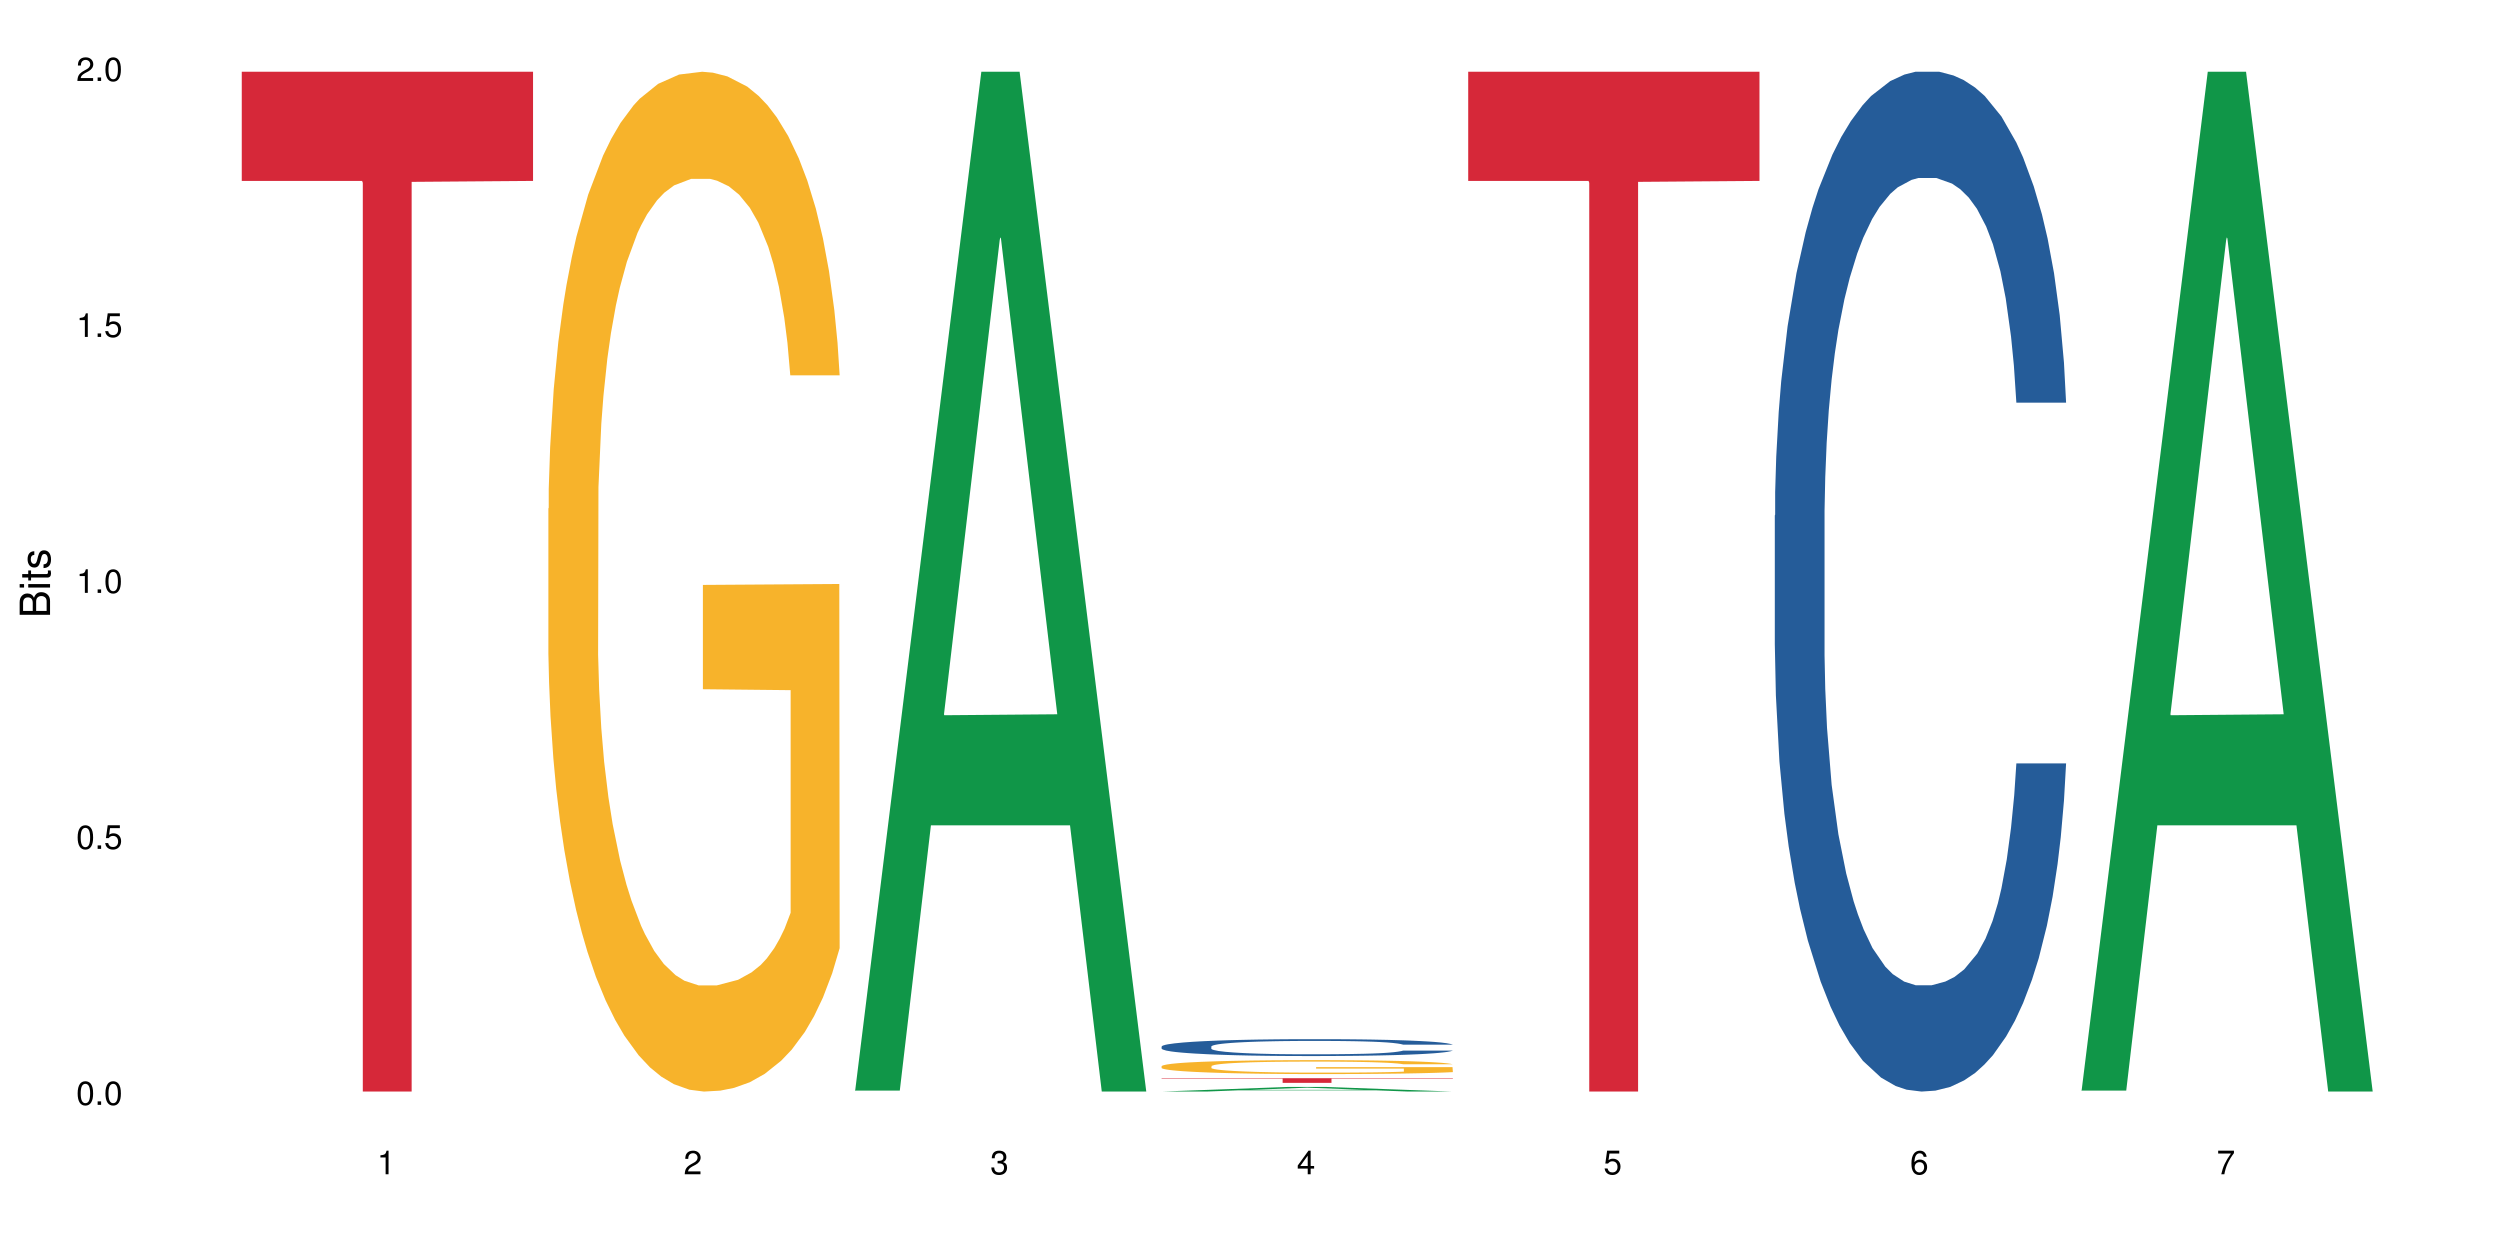 <?xml version="1.0" encoding="UTF-8"?>
<svg xmlns="http://www.w3.org/2000/svg" xmlns:xlink="http://www.w3.org/1999/xlink" width="720pt" height="360pt" viewBox="0 0 720 360" version="1.1">
<defs>
<g>
<symbol overflow="visible" id="glyph0-0">
<path style="stroke:none;" d=""/>
</symbol>
<symbol overflow="visible" id="glyph0-1">
<path style="stroke:none;" d="M 2.641 -6.797 C 2 -6.797 1.422 -6.531 1.078 -6.047 C 0.641 -5.453 0.406 -4.547 0.406 -3.297 C 0.406 -1 1.188 0.219 2.641 0.219 C 4.078 0.219 4.859 -1 4.859 -3.234 C 4.859 -4.562 4.656 -5.438 4.203 -6.047 C 3.844 -6.531 3.281 -6.797 2.641 -6.797 Z M 2.641 -6.047 C 3.547 -6.047 4 -5.125 4 -3.312 C 4 -1.375 3.562 -0.484 2.625 -0.484 C 1.734 -0.484 1.281 -1.422 1.281 -3.281 C 1.281 -5.141 1.734 -6.047 2.641 -6.047 Z M 2.641 -6.047 "/>
</symbol>
<symbol overflow="visible" id="glyph0-2">
<path style="stroke:none;" d="M 1.828 -1 L 0.828 -1 L 0.828 0 L 1.828 0 Z M 1.828 -1 "/>
</symbol>
<symbol overflow="visible" id="glyph0-3">
<path style="stroke:none;" d="M 4.562 -6.797 L 1.062 -6.797 L 0.547 -3.094 L 1.328 -3.094 C 1.719 -3.562 2.047 -3.734 2.578 -3.734 C 3.484 -3.734 4.062 -3.109 4.062 -2.094 C 4.062 -1.125 3.484 -0.531 2.578 -0.531 C 1.828 -0.531 1.375 -0.906 1.188 -1.672 L 0.328 -1.672 C 0.453 -1.109 0.547 -0.844 0.75 -0.594 C 1.125 -0.078 1.828 0.219 2.594 0.219 C 3.969 0.219 4.922 -0.781 4.922 -2.219 C 4.922 -3.562 4.031 -4.484 2.719 -4.484 C 2.25 -4.484 1.859 -4.359 1.469 -4.062 L 1.734 -5.969 L 4.562 -5.969 Z M 4.562 -6.797 "/>
</symbol>
<symbol overflow="visible" id="glyph0-4">
<path style="stroke:none;" d="M 2.484 -4.844 L 2.484 0 L 3.328 0 L 3.328 -6.797 L 2.766 -6.797 C 2.469 -5.75 2.281 -5.609 0.984 -5.453 L 0.984 -4.844 Z M 2.484 -4.844 "/>
</symbol>
<symbol overflow="visible" id="glyph0-5">
<path style="stroke:none;" d="M 4.859 -0.828 L 1.281 -0.828 C 1.359 -1.391 1.672 -1.75 2.5 -2.234 L 3.469 -2.75 C 4.406 -3.266 4.906 -3.969 4.906 -4.812 C 4.906 -5.375 4.672 -5.906 4.266 -6.266 C 3.859 -6.625 3.375 -6.797 2.719 -6.797 C 1.859 -6.797 1.219 -6.5 0.844 -5.922 C 0.609 -5.562 0.5 -5.125 0.484 -4.438 L 1.328 -4.438 C 1.359 -4.906 1.406 -5.188 1.531 -5.406 C 1.75 -5.812 2.188 -6.062 2.703 -6.062 C 3.469 -6.062 4.031 -5.516 4.031 -4.781 C 4.031 -4.25 3.719 -3.797 3.125 -3.438 L 2.234 -2.938 C 0.812 -2.141 0.406 -1.5 0.328 0 L 4.859 0 Z M 4.859 -0.828 "/>
</symbol>
<symbol overflow="visible" id="glyph0-6">
<path style="stroke:none;" d="M 2.125 -3.125 L 2.578 -3.125 C 3.516 -3.125 3.984 -2.703 3.984 -1.891 C 3.984 -1.031 3.469 -0.531 2.578 -0.531 C 1.656 -0.531 1.203 -0.984 1.156 -1.969 L 0.312 -1.969 C 0.344 -1.422 0.438 -1.078 0.609 -0.766 C 0.953 -0.109 1.625 0.219 2.547 0.219 C 3.953 0.219 4.859 -0.609 4.859 -1.906 C 4.859 -2.766 4.516 -3.25 3.703 -3.516 C 4.344 -3.766 4.656 -4.25 4.656 -4.938 C 4.656 -6.109 3.875 -6.797 2.578 -6.797 C 1.203 -6.797 0.484 -6.047 0.453 -4.609 L 1.297 -4.609 C 1.312 -5.016 1.344 -5.25 1.453 -5.453 C 1.641 -5.828 2.062 -6.062 2.594 -6.062 C 3.344 -6.062 3.797 -5.625 3.797 -4.906 C 3.797 -4.422 3.609 -4.141 3.25 -3.984 C 3.016 -3.891 2.719 -3.844 2.125 -3.844 Z M 2.125 -3.125 "/>
</symbol>
<symbol overflow="visible" id="glyph0-7">
<path style="stroke:none;" d="M 3.141 -1.625 L 3.141 0 L 3.984 0 L 3.984 -1.625 L 4.984 -1.625 L 4.984 -2.391 L 3.984 -2.391 L 3.984 -6.797 L 3.359 -6.797 L 0.266 -2.516 L 0.266 -1.625 Z M 3.141 -2.391 L 1 -2.391 L 3.141 -5.359 Z M 3.141 -2.391 "/>
</symbol>
<symbol overflow="visible" id="glyph0-8">
<path style="stroke:none;" d="M 4.781 -5.031 C 4.609 -6.141 3.891 -6.797 2.844 -6.797 C 2.094 -6.797 1.422 -6.438 1.031 -5.828 C 0.609 -5.172 0.406 -4.344 0.406 -3.094 C 0.406 -1.953 0.578 -1.234 0.984 -0.625 C 1.359 -0.078 1.953 0.219 2.703 0.219 C 3.984 0.219 4.922 -0.734 4.922 -2.078 C 4.922 -3.344 4.062 -4.234 2.844 -4.234 C 2.172 -4.234 1.641 -3.969 1.281 -3.469 C 1.281 -5.125 1.828 -6.047 2.797 -6.047 C 3.391 -6.047 3.797 -5.672 3.938 -5.031 Z M 2.734 -3.484 C 3.547 -3.484 4.062 -2.922 4.062 -2 C 4.062 -1.156 3.484 -0.531 2.703 -0.531 C 1.922 -0.531 1.328 -1.188 1.328 -2.047 C 1.328 -2.891 1.906 -3.484 2.734 -3.484 Z M 2.734 -3.484 "/>
</symbol>
<symbol overflow="visible" id="glyph0-9">
<path style="stroke:none;" d="M 4.984 -6.797 L 0.438 -6.797 L 0.438 -5.969 L 4.109 -5.969 C 2.5 -3.656 1.828 -2.234 1.328 0 L 2.219 0 C 2.594 -2.172 3.453 -4.047 4.984 -6.094 Z M 4.984 -6.797 "/>
</symbol>
<symbol overflow="visible" id="glyph1-0">
<path style="stroke:none;" d=""/>
</symbol>
<symbol overflow="visible" id="glyph1-1">
<path style="stroke:none;" d="M 0 -0.953 L 0 -4.891 C 0 -5.719 -0.234 -6.344 -0.734 -6.797 C -1.188 -7.234 -1.812 -7.469 -2.5 -7.469 C -3.547 -7.469 -4.188 -7 -4.625 -5.875 C -4.984 -6.672 -5.641 -7.094 -6.531 -7.094 C -7.156 -7.094 -7.734 -6.859 -8.141 -6.391 C -8.562 -5.938 -8.75 -5.344 -8.75 -4.5 L -8.75 -0.953 Z M -4.984 -2.062 L -7.766 -2.062 L -7.766 -4.219 C -7.766 -4.844 -7.688 -5.203 -7.453 -5.5 C -7.219 -5.812 -6.859 -5.969 -6.375 -5.969 C -5.906 -5.969 -5.531 -5.812 -5.297 -5.5 C -5.062 -5.203 -4.984 -4.844 -4.984 -4.219 Z M -0.984 -2.062 L -4 -2.062 L -4 -4.781 C -4 -5.328 -3.859 -5.688 -3.578 -5.953 C -3.297 -6.219 -2.922 -6.359 -2.484 -6.359 C -2.062 -6.359 -1.688 -6.219 -1.406 -5.953 C -1.109 -5.688 -0.984 -5.328 -0.984 -4.781 Z M -0.984 -2.062 "/>
</symbol>
<symbol overflow="visible" id="glyph1-2">
<path style="stroke:none;" d="M -6.281 -1.797 L -6.281 -0.797 L 0 -0.797 L 0 -1.797 Z M -8.75 -1.797 L -8.75 -0.797 L -7.484 -0.797 L -7.484 -1.797 Z M -8.75 -1.797 "/>
</symbol>
<symbol overflow="visible" id="glyph1-3">
<path style="stroke:none;" d="M -6.281 -3.047 L -6.281 -2.016 L -8.016 -2.016 L -8.016 -1.016 L -6.281 -1.016 L -6.281 -0.172 L -5.469 -0.172 L -5.469 -1.016 L -0.719 -1.016 C -0.078 -1.016 0.281 -1.453 0.281 -2.234 C 0.281 -2.469 0.25 -2.719 0.188 -3.047 L -0.641 -3.047 C -0.609 -2.922 -0.594 -2.766 -0.594 -2.562 C -0.594 -2.141 -0.719 -2.016 -1.156 -2.016 L -5.469 -2.016 L -5.469 -3.047 Z M -6.281 -3.047 "/>
</symbol>
<symbol overflow="visible" id="glyph1-4">
<path style="stroke:none;" d="M -4.531 -5.25 C -5.766 -5.25 -6.469 -4.422 -6.469 -2.969 C -6.469 -1.516 -5.719 -0.562 -4.547 -0.562 C -3.562 -0.562 -3.094 -1.062 -2.734 -2.562 L -2.516 -3.484 C -2.344 -4.188 -2.094 -4.469 -1.625 -4.469 C -1.047 -4.469 -0.641 -3.875 -0.641 -3 C -0.641 -2.453 -0.797 -2 -1.062 -1.75 C -1.25 -1.594 -1.422 -1.531 -1.875 -1.469 L -1.875 -0.406 C -0.422 -0.453 0.281 -1.266 0.281 -2.922 C 0.281 -4.5 -0.5 -5.516 -1.719 -5.516 C -2.656 -5.516 -3.172 -4.984 -3.469 -3.734 L -3.703 -2.766 C -3.891 -1.953 -4.156 -1.609 -4.594 -1.609 C -5.172 -1.609 -5.547 -2.125 -5.547 -2.938 C -5.547 -3.75 -5.203 -4.172 -4.531 -4.203 Z M -4.531 -5.25 "/>
</symbol>
</g>
</defs>
<g id="surface36775">
<rect x="0" y="0" width="720" height="360" style="fill:rgb(100%,100%,100%);fill-opacity:1;stroke:none;"/>
<path style=" stroke:none;fill-rule:nonzero;fill:rgb(83.922%,15.686%,22.353%);fill-opacity:1;" d="M 69.629 20.664 L 153.516 20.664 L 153.516 52.102 L 118.555 52.379 L 118.555 314.371 L 104.488 314.371 L 104.488 52.652 L 104.285 52.102 L 69.629 52.102 Z M 69.629 20.664 "/>
<path style=" stroke:none;fill-rule:nonzero;fill:rgb(96.863%,70.196%,16.863%);fill-opacity:1;" d="M 157.934 146.461 L 158.035 146.191 L 158.035 140.828 L 158.445 128.758 L 159.469 112.129 L 160.797 98.449 L 162.23 87.719 L 163.148 82.086 L 164.684 74.039 L 166.016 68.141 L 169.391 56.07 L 173.688 44.805 L 176.039 39.977 L 178.699 35.414 L 182.484 30.32 L 184.223 28.441 L 189.543 24.148 L 195.578 21.469 L 202.23 20.664 L 205.297 20.93 L 209.492 22.004 L 215.223 24.953 L 218.496 27.637 L 221.055 30.32 L 223.715 33.805 L 226.988 39.172 L 230.055 45.609 L 232.512 52.047 L 234.965 60.094 L 237.012 68.676 L 238.75 78.062 L 240.285 89.328 L 241.207 98.715 L 241.82 108.105 L 227.602 108.105 L 226.781 98.715 L 225.863 91.477 L 224.328 82.625 L 222.793 76.188 L 221.258 71.09 L 218.395 64.117 L 215.938 59.824 L 212.867 56.07 L 209.902 53.656 L 206.527 52.047 L 204.48 51.508 L 199.059 51.508 L 194.148 53.387 L 191.285 55.531 L 189.238 57.68 L 186.371 61.703 L 184.633 64.922 L 183.609 67.066 L 180.543 75.383 L 178.496 82.891 L 177.371 87.988 L 175.938 96.035 L 174.914 103.277 L 173.789 114.004 L 173.176 122.051 L 172.355 140.293 L 172.254 188.574 L 172.562 198.766 L 173.176 209.762 L 173.992 219.418 L 175.223 229.609 L 176.449 237.391 L 178.598 247.852 L 180.438 254.824 L 181.871 259.383 L 184.633 266.625 L 185.758 269.039 L 188.418 273.867 L 191.18 277.625 L 194.559 280.844 L 197.113 282.453 L 201.207 283.793 L 206.426 283.793 L 212.562 282.184 L 216.449 280.039 L 219.109 277.891 L 220.848 276.016 L 222.996 273.062 L 224.531 270.383 L 225.965 267.43 L 227.703 262.871 L 227.703 198.766 L 202.434 198.496 L 202.434 168.457 L 241.719 168.188 L 241.82 273.062 L 239.672 280.305 L 237.012 287.281 L 234.453 292.645 L 231.797 297.203 L 228.012 302.301 L 224.941 305.52 L 220.234 309.273 L 215.938 311.688 L 211.438 313.297 L 207.445 314.102 L 202.742 314.371 L 198.547 313.836 L 194.047 312.227 L 190.465 310.078 L 187.191 307.398 L 183.918 303.91 L 179.824 298.277 L 177.164 293.719 L 174.402 288.086 L 171.641 281.379 L 169.188 274.137 L 167.551 268.504 L 165.914 262.066 L 164.172 254.02 L 162.535 244.898 L 161.309 236.586 L 160.184 227.195 L 159.363 218.344 L 158.547 206.277 L 158.137 196.621 L 157.934 188.305 Z M 157.934 146.461 "/>
<path style=" stroke:none;fill-rule:nonzero;fill:rgb(6.275%,58.824%,28.235%);fill-opacity:1;" d="M 246.234 314.094 L 246.324 313.82 L 282.625 20.664 L 293.648 20.664 L 330.125 314.371 L 317.309 314.371 L 308.168 237.703 L 268.105 237.703 L 259.141 314.094 L 246.234 314.094 L 271.957 205.988 L 304.492 205.711 L 288.27 68.648 L 288.09 68.375 L 287.91 69.199 L 271.867 205.711 L 271.957 205.988 Z M 246.234 314.094 "/>
<path style=" stroke:none;fill-rule:nonzero;fill:rgb(6.275%,58.824%,28.235%);fill-opacity:1;" d="M 334.539 314.371 L 334.629 314.367 L 370.926 313.039 L 381.949 313.039 L 418.426 314.371 L 405.609 314.371 L 396.469 314.023 L 356.406 314.023 L 347.445 314.371 L 334.539 314.371 L 360.262 313.879 L 392.793 313.879 L 376.574 313.254 L 376.395 313.254 L 376.215 313.258 L 360.172 313.879 L 360.262 313.879 Z M 334.539 314.371 "/>
<path style=" stroke:none;fill-rule:nonzero;fill:rgb(14.51%,36.078%,60%);fill-opacity:1;" d="M 334.539 301.395 L 334.641 301.391 L 334.641 301.285 L 334.949 301.113 L 335.664 300.902 L 336.379 300.754 L 338.223 300.492 L 340.781 300.238 L 343.441 300.043 L 345.383 299.93 L 347.121 299.84 L 351.113 299.676 L 353.668 299.59 L 356.434 299.516 L 359.809 299.441 L 362.262 299.395 L 367.789 299.324 L 371.879 299.293 L 375.051 299.281 L 381.906 299.281 L 385.996 299.297 L 388.965 299.32 L 392.238 299.355 L 395 299.395 L 399.809 299.492 L 404.105 299.617 L 406.047 299.688 L 409.117 299.828 L 411.469 299.961 L 413.109 300.074 L 414.949 300.238 L 416.586 300.441 L 417.812 300.668 L 418.426 300.855 L 404.105 300.855 L 403.391 300.68 L 402.57 300.543 L 401.035 300.359 L 399.5 300.23 L 397.352 300.102 L 395.41 300.016 L 392.75 299.934 L 390.395 299.879 L 387.941 299.84 L 385.59 299.812 L 381.086 299.785 L 375.871 299.785 L 373.926 299.797 L 369.938 299.832 L 367.789 299.863 L 364.719 299.926 L 362.57 299.98 L 360.012 300.07 L 358.273 300.145 L 356.125 300.262 L 354.59 300.363 L 352.852 300.512 L 351.828 300.621 L 350.906 300.746 L 350.09 300.895 L 349.477 301.047 L 349.066 301.211 L 348.863 301.371 L 348.863 302.062 L 349.066 302.223 L 349.578 302.406 L 350.906 302.68 L 352.852 302.914 L 355.102 303.102 L 357.25 303.234 L 358.477 303.297 L 360.113 303.367 L 362.672 303.457 L 366.355 303.547 L 368.504 303.582 L 371.777 303.617 L 375.152 303.633 L 379.656 303.633 L 383.645 303.617 L 386.305 303.594 L 389.066 303.559 L 392.852 303.484 L 395.203 303.414 L 397.25 303.328 L 398.785 303.242 L 399.809 303.172 L 401.344 303.035 L 402.57 302.883 L 403.492 302.727 L 404.105 302.578 L 418.426 302.578 L 417.812 302.754 L 416.895 302.93 L 415.973 303.059 L 414.539 303.211 L 412.902 303.352 L 410.551 303.504 L 408.605 303.609 L 406.047 303.719 L 403.695 303.805 L 401.137 303.879 L 397.352 303.969 L 394.898 304.012 L 392.238 304.051 L 389.066 304.086 L 385.078 304.117 L 380.781 304.137 L 376.789 304.141 L 372.492 304.133 L 369.32 304.113 L 365.129 304.074 L 359.91 303.996 L 356.125 303.91 L 353.16 303.824 L 350.602 303.738 L 347.734 303.617 L 344.055 303.422 L 341.801 303.27 L 340.27 303.145 L 338.527 302.973 L 337.301 302.816 L 335.867 302.566 L 334.848 302.254 L 334.539 302.008 Z M 334.539 301.395 "/>
<path style=" stroke:none;fill-rule:nonzero;fill:rgb(96.863%,70.196%,16.863%);fill-opacity:1;" d="M 334.539 307.039 L 334.641 307.035 L 334.641 306.965 L 335.051 306.797 L 336.074 306.57 L 337.402 306.383 L 338.836 306.238 L 339.758 306.16 L 341.293 306.051 L 342.621 305.969 L 345.996 305.805 L 350.293 305.652 L 352.648 305.586 L 355.305 305.523 L 359.09 305.453 L 360.832 305.426 L 366.152 305.367 L 372.188 305.332 L 378.836 305.32 L 381.906 305.324 L 386.102 305.34 L 391.828 305.379 L 395.102 305.414 L 397.66 305.453 L 400.32 305.5 L 403.594 305.574 L 406.664 305.66 L 409.117 305.75 L 411.574 305.859 L 413.617 305.977 L 415.359 306.105 L 416.895 306.258 L 417.812 306.387 L 418.426 306.516 L 404.207 306.516 L 403.391 306.387 L 402.469 306.289 L 400.934 306.168 L 399.398 306.078 L 397.863 306.012 L 395 305.914 L 392.543 305.855 L 389.477 305.805 L 386.508 305.773 L 383.133 305.75 L 381.086 305.742 L 375.664 305.742 L 370.754 305.77 L 367.891 305.797 L 365.844 305.828 L 362.98 305.883 L 361.238 305.926 L 360.219 305.953 L 357.148 306.07 L 355.102 306.172 L 353.977 306.242 L 352.543 306.352 L 351.52 306.449 L 350.395 306.598 L 349.781 306.707 L 348.965 306.957 L 348.863 307.617 L 349.168 307.758 L 349.781 307.906 L 350.602 308.039 L 351.828 308.176 L 353.055 308.285 L 355.203 308.426 L 357.047 308.523 L 358.477 308.586 L 361.238 308.684 L 362.367 308.719 L 365.023 308.781 L 367.789 308.836 L 371.164 308.879 L 373.723 308.898 L 377.812 308.918 L 383.031 308.918 L 389.168 308.898 L 393.055 308.867 L 395.715 308.84 L 397.457 308.812 L 399.605 308.773 L 401.137 308.734 L 402.57 308.695 L 404.309 308.633 L 404.309 307.758 L 379.039 307.754 L 379.039 307.34 L 418.324 307.336 L 418.426 308.773 L 416.277 308.871 L 413.617 308.965 L 411.062 309.039 L 408.402 309.102 L 404.617 309.172 L 401.547 309.215 L 396.84 309.266 L 392.543 309.301 L 388.043 309.32 L 384.055 309.332 L 379.348 309.336 L 375.152 309.328 L 370.652 309.309 L 367.07 309.277 L 363.797 309.242 L 360.523 309.195 L 356.434 309.117 L 353.773 309.055 L 351.012 308.977 L 348.246 308.887 L 345.793 308.785 L 344.156 308.711 L 342.52 308.621 L 340.781 308.512 L 339.145 308.387 L 337.914 308.273 L 336.789 308.145 L 335.973 308.023 L 335.152 307.859 L 334.742 307.727 L 334.539 307.613 Z M 334.539 307.039 "/>
<path style=" stroke:none;fill-rule:nonzero;fill:rgb(83.922%,15.686%,22.353%);fill-opacity:1;" d="M 334.539 310.516 L 418.426 310.516 L 418.426 310.66 L 383.465 310.66 L 383.465 311.859 L 369.398 311.859 L 369.398 310.664 L 369.195 310.66 L 334.539 310.66 Z M 334.539 310.516 "/>
<path style=" stroke:none;fill-rule:nonzero;fill:rgb(83.922%,15.686%,22.353%);fill-opacity:1;" d="M 422.844 20.664 L 506.73 20.664 L 506.73 52.102 L 471.77 52.379 L 471.77 314.371 L 457.703 314.371 L 457.703 52.652 L 457.5 52.102 L 422.844 52.102 Z M 422.844 20.664 "/>
<path style=" stroke:none;fill-rule:nonzero;fill:rgb(14.51%,36.078%,60%);fill-opacity:1;" d="M 511.145 148.457 L 511.246 148.188 L 511.246 141.742 L 511.555 131.543 L 512.27 118.656 L 512.988 109.797 L 514.828 93.957 L 517.387 78.652 L 520.047 66.84 L 521.988 59.859 L 523.73 54.492 L 527.719 44.559 L 530.277 39.457 L 533.039 34.891 L 536.414 30.328 L 538.871 27.645 L 544.395 23.348 L 548.484 21.469 L 551.656 20.664 L 558.512 20.664 L 562.605 21.738 L 565.57 23.078 L 568.844 25.227 L 571.605 27.645 L 576.414 33.551 L 580.711 41.066 L 582.656 45.363 L 585.723 53.684 L 588.078 61.738 L 589.715 68.719 L 591.555 78.652 L 593.191 90.734 L 594.422 104.426 L 595.035 115.969 L 580.711 115.969 L 579.996 105.23 L 579.176 96.91 L 577.641 85.902 L 576.109 78.117 L 573.961 70.332 L 572.016 65.23 L 569.355 60.129 L 567.004 56.906 L 564.547 54.492 L 562.195 52.879 L 557.691 51.27 L 552.477 51.27 L 550.531 51.805 L 546.543 53.953 L 544.395 55.832 L 541.324 59.59 L 539.176 63.082 L 536.617 68.449 L 534.879 73.016 L 532.73 79.996 L 531.195 86.172 L 529.457 95.031 L 528.434 101.742 L 527.516 109.258 L 526.695 118.117 L 526.082 127.516 L 525.672 137.449 L 525.469 147.113 L 525.469 188.727 L 525.672 198.391 L 526.184 209.668 L 527.516 226.043 L 529.457 240.273 L 531.707 251.547 L 533.855 259.602 L 535.086 263.359 L 536.723 267.656 L 539.277 273.027 L 542.961 278.395 L 545.109 280.543 L 548.383 282.691 L 551.762 283.766 L 556.262 283.766 L 560.25 282.691 L 562.91 281.348 L 565.672 279.199 L 569.457 274.637 L 571.812 270.34 L 573.855 265.242 L 575.391 260.141 L 576.414 255.844 L 577.949 247.52 L 579.176 238.395 L 580.098 228.996 L 580.711 219.867 L 595.035 219.867 L 594.422 230.609 L 593.5 241.078 L 592.578 248.863 L 591.145 258.262 L 589.508 266.582 L 587.156 275.98 L 585.211 282.152 L 582.656 288.867 L 580.301 293.969 L 577.746 298.531 L 573.961 303.898 L 571.504 306.586 L 568.844 309 L 565.672 311.148 L 561.684 313.027 L 557.387 314.102 L 553.398 314.371 L 549.102 313.832 L 545.93 312.762 L 541.734 310.344 L 536.516 305.512 L 532.73 300.41 L 529.766 295.309 L 527.207 289.941 L 524.344 282.691 L 520.66 270.879 L 518.41 261.75 L 516.875 254.234 L 515.137 243.762 L 513.906 234.367 L 512.477 219.332 L 511.453 200.27 L 511.145 185.504 Z M 511.145 148.457 "/>
<path style=" stroke:none;fill-rule:nonzero;fill:rgb(6.275%,58.824%,28.235%);fill-opacity:1;" d="M 599.449 314.094 L 599.539 313.82 L 635.836 20.664 L 646.859 20.664 L 683.336 314.371 L 670.52 314.371 L 661.379 237.703 L 621.316 237.703 L 612.355 314.094 L 599.449 314.094 L 625.172 205.988 L 657.703 205.711 L 641.484 68.648 L 641.305 68.375 L 641.125 69.199 L 625.082 205.711 L 625.172 205.988 Z M 599.449 314.094 "/>
<g style="fill:rgb(0%,0%,0%);fill-opacity:1;">
  <use xlink:href="#glyph0-1" x="21.957" y="318.198"/>
  <use xlink:href="#glyph0-2" x="27.291" y="318.198"/>
  <use xlink:href="#glyph0-1" x="29.958" y="318.198"/>
</g>
<g style="fill:rgb(0%,0%,0%);fill-opacity:1;">
  <use xlink:href="#glyph0-1" x="21.957" y="244.476"/>
  <use xlink:href="#glyph0-2" x="27.291" y="244.476"/>
  <use xlink:href="#glyph0-3" x="29.958" y="244.476"/>
</g>
<g style="fill:rgb(0%,0%,0%);fill-opacity:1;">
  <use xlink:href="#glyph0-4" x="21.957" y="170.753"/>
  <use xlink:href="#glyph0-2" x="27.291" y="170.753"/>
  <use xlink:href="#glyph0-1" x="29.958" y="170.753"/>
</g>
<g style="fill:rgb(0%,0%,0%);fill-opacity:1;">
  <use xlink:href="#glyph0-4" x="21.957" y="97.034"/>
  <use xlink:href="#glyph0-2" x="27.291" y="97.034"/>
  <use xlink:href="#glyph0-3" x="29.958" y="97.034"/>
</g>
<g style="fill:rgb(0%,0%,0%);fill-opacity:1;">
  <use xlink:href="#glyph0-5" x="21.957" y="23.312"/>
  <use xlink:href="#glyph0-2" x="27.291" y="23.312"/>
  <use xlink:href="#glyph0-1" x="29.958" y="23.312"/>
</g>
<g style="fill:rgb(0%,0%,0%);fill-opacity:1;">
  <use xlink:href="#glyph0-4" x="108.574" y="338.19"/>
</g>
<g style="fill:rgb(0%,0%,0%);fill-opacity:1;">
  <use xlink:href="#glyph0-5" x="196.875" y="338.19"/>
</g>
<g style="fill:rgb(0%,0%,0%);fill-opacity:1;">
  <use xlink:href="#glyph0-6" x="285.18" y="338.19"/>
</g>
<g style="fill:rgb(0%,0%,0%);fill-opacity:1;">
  <use xlink:href="#glyph0-7" x="373.484" y="338.19"/>
</g>
<g style="fill:rgb(0%,0%,0%);fill-opacity:1;">
  <use xlink:href="#glyph0-3" x="461.785" y="338.19"/>
</g>
<g style="fill:rgb(0%,0%,0%);fill-opacity:1;">
  <use xlink:href="#glyph0-8" x="550.09" y="338.19"/>
</g>
<g style="fill:rgb(0%,0%,0%);fill-opacity:1;">
  <use xlink:href="#glyph0-9" x="638.395" y="338.19"/>
</g>
<g style="fill:rgb(0%,0%,0%);fill-opacity:1;">
  <use xlink:href="#glyph1-1" x="14.412" y="178.016"/>
  <use xlink:href="#glyph1-2" x="14.412" y="170.012"/>
  <use xlink:href="#glyph1-3" x="14.412" y="167.348"/>
  <use xlink:href="#glyph1-4" x="14.412" y="164.012"/>
</g>
</g>
</svg>
